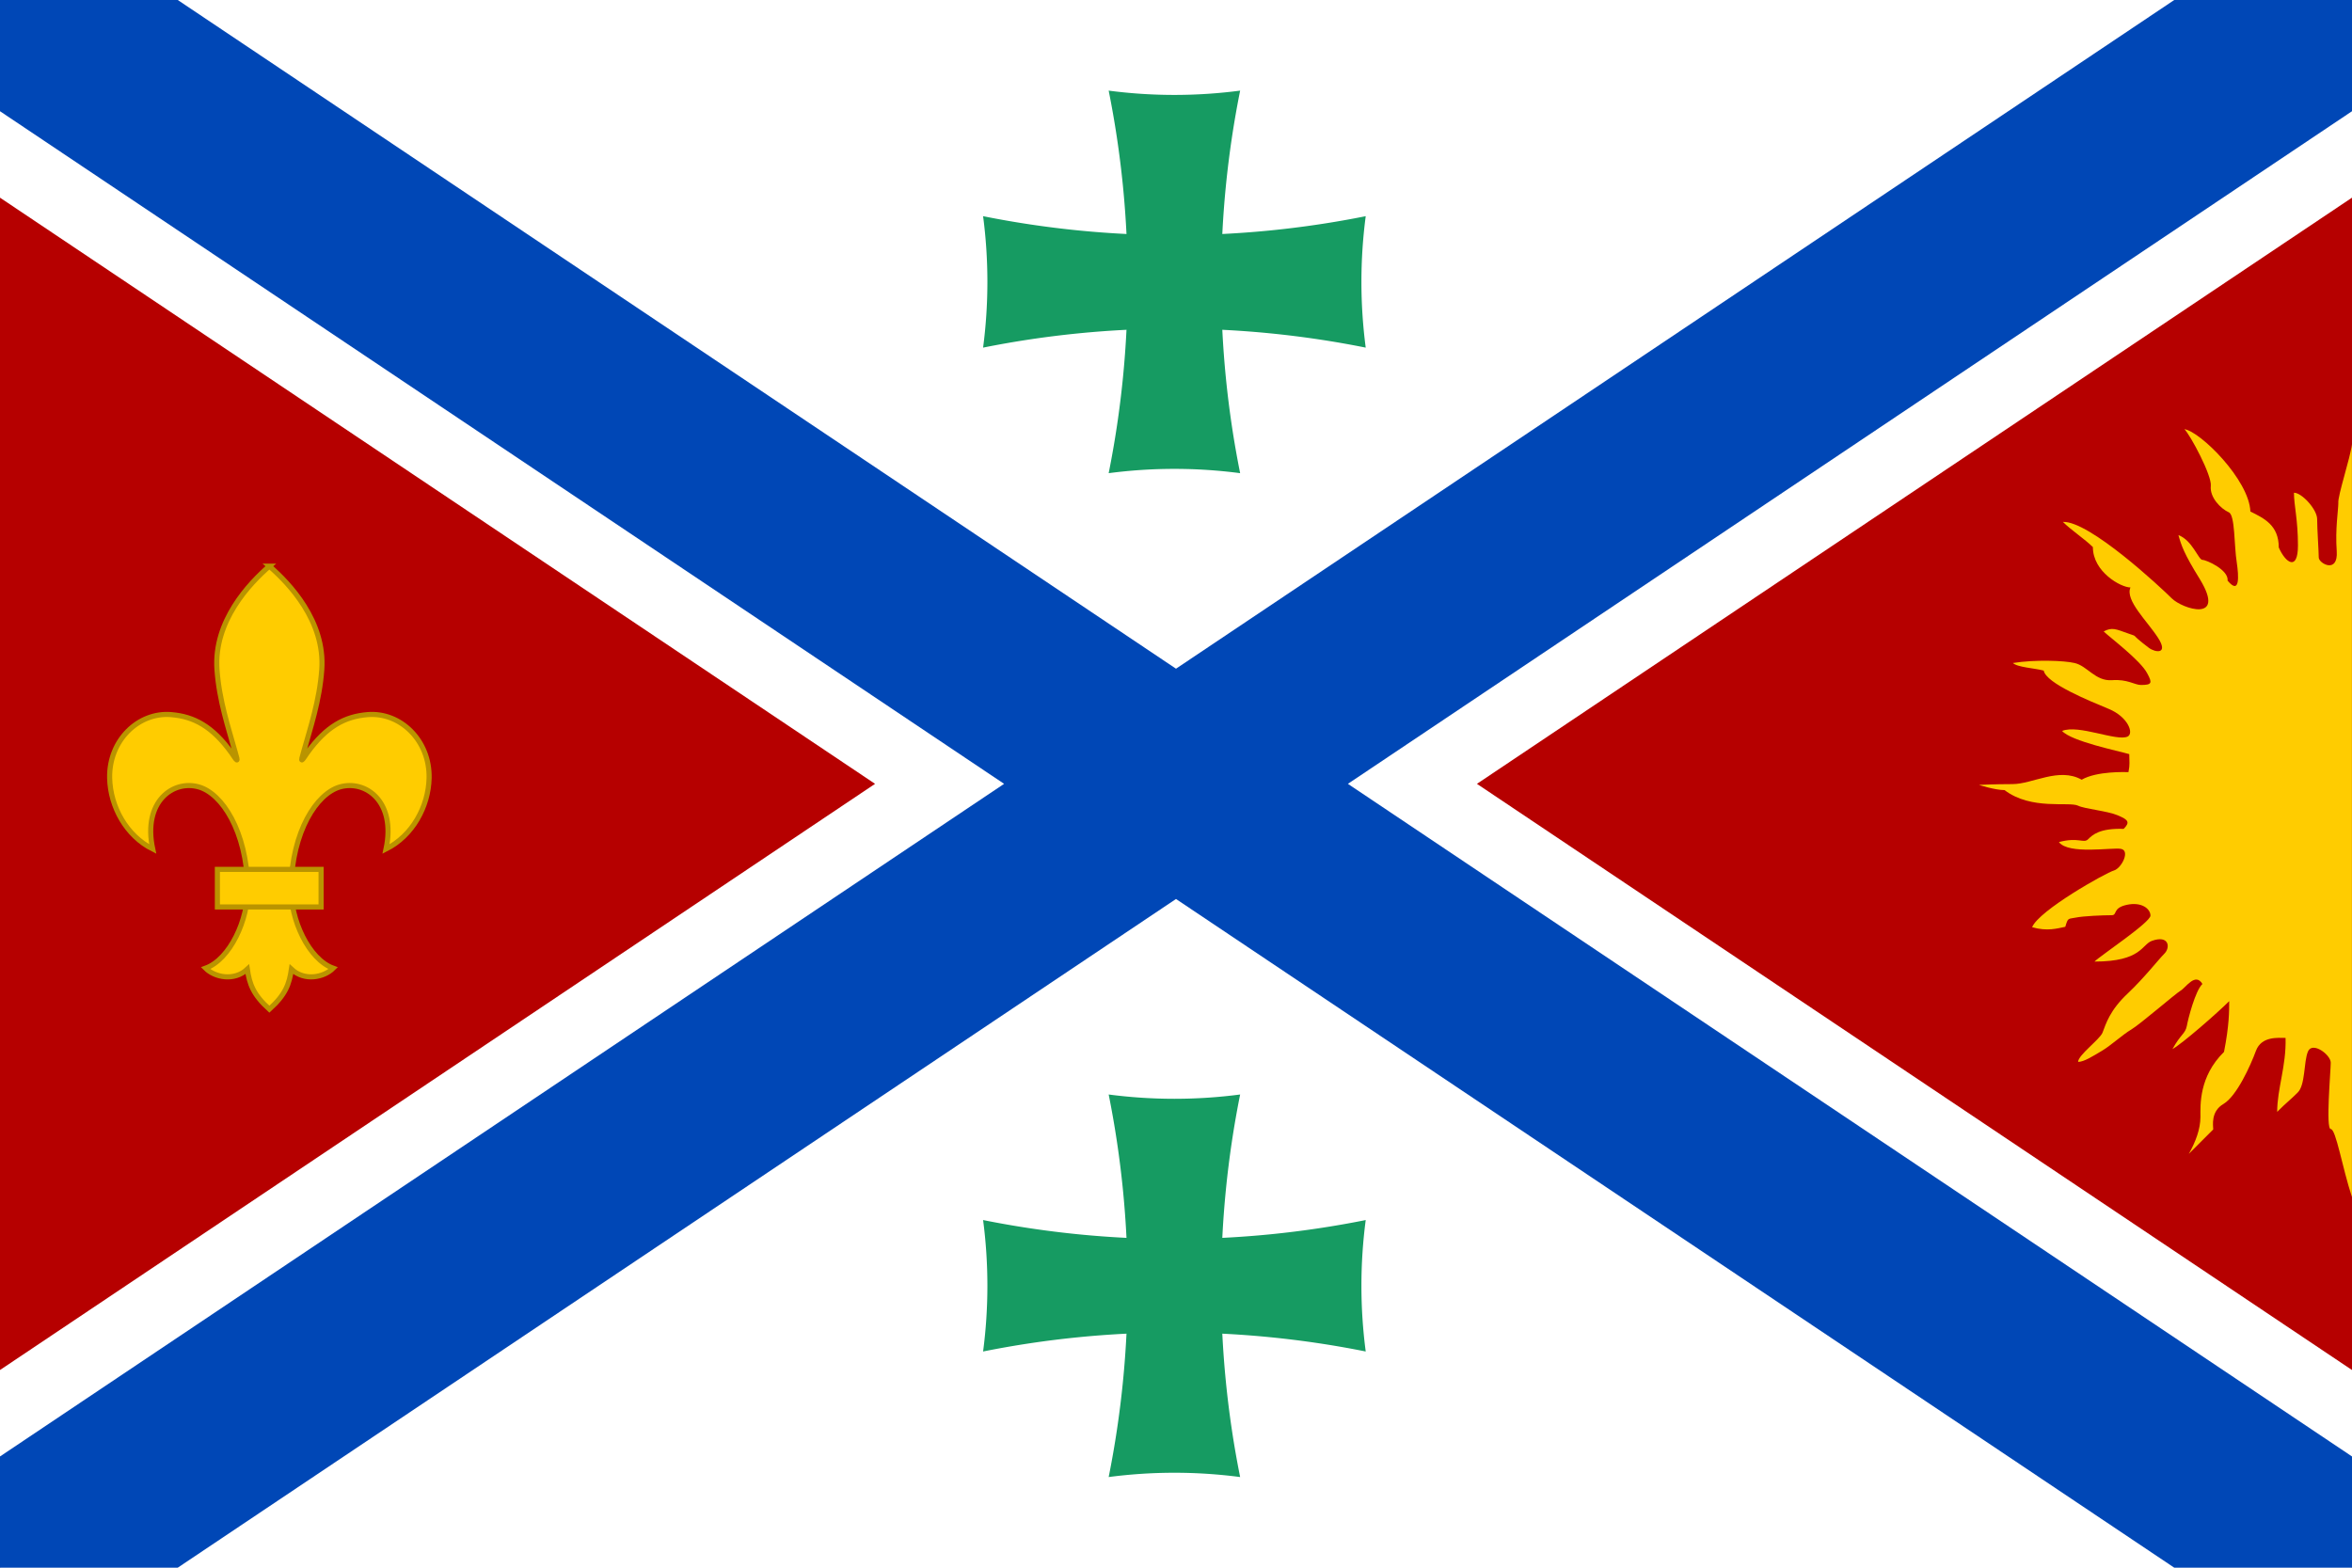 <?xml version="1.0" encoding="UTF-8" standalone="no"?>
<svg
   width="480"
   height="320"
   version="1.1"
   id="svg6"
   sodipodi:docname="Flag_of_Cabotia.svg"
   inkscape:version="1.1.2 (b8e25be833, 2022-02-05)"
   xmlns:inkscape="http://www.inkscape.org/namespaces/inkscape"
   xmlns:sodipodi="http://sodipodi.sourceforge.net/DTD/sodipodi-0.dtd"
   xmlns="http://www.w3.org/2000/svg"
   xmlns:svg="http://www.w3.org/2000/svg">
  <defs
     id="defs10">
    <clipPath
       id="f">
      <path
         d="M -4800,-2400 H 4800 V 2400 H -4800 Z"
         id="path4-3" />
    </clipPath>
    <clipPath
       id="f-8">
      <path
         d="M -4800,-2400 H 4800 V 2400 H -4800 Z"
         id="path4-3-2" />
    </clipPath>
    <clipPath
       id="f-8-7">
      <path
         d="M -4800,-2400 H 4800 V 2400 H -4800 Z"
         id="path4-3-2-4" />
    </clipPath>
  </defs>
  <sodipodi:namedview
     id="namedview8"
     pagecolor="#ffffff"
     bordercolor="#666666"
     borderopacity="1.0"
     inkscape:pageshadow="2"
     inkscape:pageopacity="0.0"
     inkscape:pagecheckerboard="0"
     showgrid="false"
     inkscape:zoom="1.646233"
     inkscape:cx="264.54336"
     inkscape:cy="169.78156"
     inkscape:window-width="1728"
     inkscape:window-height="992"
     inkscape:window-x="-8"
     inkscape:window-y="-8"
     inkscape:window-maximized="1"
     inkscape:current-layer="svg6" />
  <rect
     style="fill:#ffffff;fill-opacity:1;stroke:none;stroke-width:1.044;stroke-linecap:round;stroke-miterlimit:4;stroke-dasharray:none;stroke-opacity:1"
     id="rect31956"
     width="480"
     height="320"
     x="4.8999998e-05"
     y="-9.0000003e-06" />
  <path
     style="fill:#b60000;fill-opacity:1;stroke:none;stroke-width:1px;stroke-linecap:butt;stroke-linejoin:miter;stroke-opacity:1"
     d="M 480,320 240,160 480,2e-6"
     id="path9053"
     sodipodi:nodetypes="ccc" />
  <path
     style="fill:#b60000;stroke:none;stroke-width:1px;stroke-linecap:butt;stroke-linejoin:miter;stroke-opacity:1;fill-opacity:1"
     d="M 4.9e-5,-9e-6 240,160 4.8e-5,320 Z"
     id="path1517"
     sodipodi:nodetypes="cc" />
  <path
     clip-path="url(#f-8-7)"
     fill="none"
     stroke="#0047b6"
     stroke-width="960"
     d="m -4800,2400 9600,-4800 m -9600,0 c 0,0 9600.001,4800 9600,4800"
     id="path12-7-2"
     transform="matrix(0.05,0,0,0.067,240,160)"
     sodipodi:nodetypes="cccc"
     style="fill:#0047b6;fill-opacity:1;stroke:#ffffff;stroke-width:1098.64;stroke-miterlimit:4;stroke-dasharray:none;stroke-opacity:1" />
  <path
     clip-path="url(#f-8)"
     fill="none"
     stroke="#0047b6"
     stroke-width="960"
     d="m -4800,2400 9600,-4800 m -9600,0 c 0,0 9600.001,4800 9600,4800"
     id="path12-7"
     transform="matrix(0.05,0,0,0.067,240,160)"
     sodipodi:nodetypes="cccc"
     style="fill:#0046b6;fill-opacity:1;stroke:#0047b6;stroke-width:627.539;stroke-miterlimit:4;stroke-dasharray:none;stroke-opacity:1" />
  <g
     id="use12"
     transform="matrix(19.083,0,0,19.083,115.636,-18.79)"
     style="fill:#169b62;fill-opacity:1">
    <path
       id="path924"
       d="m 5.797,1.954 a 5.4,5.4 0 0 0 1.406,0 10.4,10.4 0 0 0 0,4.092 5.4,5.4 0 0 0 -1.406,0 10.4,10.4 0 0 0 0,-4.092 z"
       style="fill:#169b62;fill-opacity:1" />
    <path
       id="use926"
       d="m 8.546,3.297 a 5.4,5.4 0 0 0 0,1.406 10.4,10.4 0 0 0 -4.092,0 5.4,5.4 0 0 0 0,-1.406 10.4,10.4 0 0 0 4.092,0 z"
       style="fill:#169b62;fill-opacity:1" />
  </g>
  <g
     id="use12-0"
     transform="matrix(19.083,0,0,19.083,115.636,186.123)"
     style="fill:#169b62;fill-opacity:1">
    <path
       id="path924-7"
       d="m 5.797,1.954 a 5.4,5.4 0 0 0 1.406,0 10.4,10.4 0 0 0 0,4.092 5.4,5.4 0 0 0 -1.406,0 10.4,10.4 0 0 0 0,-4.092 z"
       style="fill:#169b62;fill-opacity:1" />
    <path
       id="use926-0"
       d="m 8.546,3.297 a 5.4,5.4 0 0 0 0,1.406 10.4,10.4 0 0 0 -4.092,0 5.4,5.4 0 0 0 0,-1.406 10.4,10.4 0 0 0 4.092,0 z"
       style="fill:#169b62;fill-opacity:1" />
  </g>
  <g
     id="g4704"
     transform="matrix(2.344,0,0,2.344,-59.786,-177.475)"
     style="fill:#ffcc00;fill-opacity:1;stroke:#b99400;stroke-opacity:1;stroke-width:0.445;stroke-miterlimit:4;stroke-dasharray:none">
    <path
       d="m 48.959,125.017 c -1.722,1.498 -4.863,4.781 -4.561,9.012 0.193,2.707 1.003,5.085 1.577,7.154 0.323,1.072 0.159,0.788 -0.312,0.09 -1.664,-2.307 -3.268,-3.164 -5.255,-3.328 -2.842,-0.238 -5.429,2.238 -5.355,5.53 0.058,2.5 1.46,5.024 3.749,6.173 -0.889,-4.167 1.807,-6.04 4.016,-5.405 2.035,0.585 4.151,3.858 4.257,8.747 0.061,2.818 -1.545,6.265 -3.67,7.038 0.796,0.799 2.492,1.159 3.635,0.087 0.19,1.275 0.484,2.185 1.918,3.485 1.437,-1.299 1.73,-2.209 1.921,-3.485 1.143,1.072 2.839,0.712 3.635,-0.087 -2.127,-0.773 -3.731,-4.22 -3.67,-7.038 0.106,-4.889 2.222,-8.162 4.254,-8.747 2.212,-0.635 4.905,1.238 4.019,5.405 2.289,-1.148 3.691,-3.672 3.749,-6.173 0.074,-3.291 -2.514,-5.768 -5.355,-5.53 -1.987,0.164 -3.59,1.021 -5.255,3.328 -0.471,0.698 -0.635,0.982 -0.312,-0.09 0.574,-2.069 1.384,-4.448 1.577,-7.154 0.302,-4.231 -2.839,-7.514 -4.564,-9.012 z"
       id="path148"
       style="fill:#ffcc00;fill-opacity:1;stroke:#b99400;stroke-width:0.445;stroke-miterlimit:4;stroke-dasharray:none;stroke-opacity:1"
       sodipodi:nodetypes="cccccccsscccccccccccccc" />
    <path
       d="m 44.432,151.422 v 3.273 h 9.03 v -3.273 z"
       id="path150"
       style="fill:#ffcc00;fill-opacity:1;stroke:#b99400;stroke-width:0.445;stroke-miterlimit:4;stroke-dasharray:none;stroke-opacity:1"
       sodipodi:nodetypes="ccccc" />
  </g>
  <path
     id="path826"
     d="M 479.986,90.706 V 244.331 c -1.958,-5.956 -3.263,-13.869 -4.324,-13.869 -1.061,0 0,-11.911 0,-13.543 0,-1.632 -3.753,-4.406 -4.65,-2.284 -0.897,2.121 -0.49,6.853 -2.121,8.403 -1.55,1.55 -2.121,1.876 -4.161,3.916 0,-4.732 1.876,-9.382 1.713,-15.093 -1.469,0 -4.895,-0.408 -6.037,2.611 -1.142,3.1 -3.916,9.219 -6.608,10.851 -2.692,1.55 -2.121,4.487 -2.121,5.221 l -4.977,4.977 c 1.387,-2.448 2.366,-5.058 2.366,-7.506 0,-2.448 -0.326,-8.24 4.814,-13.298 1.061,-5.385 1.061,-8.403 1.061,-10.361 -2.448,2.448 -9.545,8.648 -11.585,9.79 1.713,-3.1 2.611,-3.1 2.937,-4.732 0.245,-1.387 1.713,-7.179 3.182,-8.566 -1.469,-2.448 -3.427,0.816 -4.487,1.387 -0.979,0.571 -8.24,6.853 -10.035,7.914 -1.795,1.061 -4.161,3.263 -5.956,4.324 -1.795,1.061 -3.671,2.284 -4.895,2.284 0,-1.387 4.406,-4.569 4.977,-5.956 0.734,-1.876 1.469,-4.569 5.221,-8.077 3.345,-3.182 6.2,-6.853 7.424,-8.077 1.224,-1.224 0.979,-3.834 -2.529,-2.611 -2.121,0.734 -2.121,4.242 -11.748,4.242 1.224,-1.224 11.422,-7.995 11.422,-9.382 0,-1.387 -1.795,-2.855 -4.814,-2.203 -3.019,0.653 -1.876,2.121 -3.1,2.121 -1.713,0 -5.793,0.163 -7.343,0.49 -1.55,0.326 -1.55,-0.082 -2.121,1.876 -1.632,0.326 -3.671,0.979 -6.772,0.082 1.387,-3.427 15.012,-11.096 16.725,-11.585 1.55,-0.49 3.345,-4.079 1.387,-4.406 -1.795,-0.326 -10.688,1.224 -12.646,-1.387 3.998,-1.061 5.058,0.326 5.956,-0.571 0.897,-0.897 2.366,-2.284 7.261,-2.121 1.387,-1.387 0.897,-1.876 -1.224,-2.774 -2.121,-0.897 -6.772,-1.305 -8.077,-1.958 -1.876,-0.897 -9.545,0.979 -15.012,-3.182 -1.958,0 -5.221,-1.061 -5.221,-1.061 0,0 3.182,-0.163 6.853,-0.163 4.079,0 9.464,-3.508 14.114,-0.897 3.1,-1.795 8.974,-1.55 9.545,-1.55 0.326,-1.632 0.163,-2.04 0.163,-3.671 -2.203,-0.653 -11.83,-2.611 -13.706,-4.732 3.345,-1.387 11.177,2.203 13.38,1.142 1.305,-0.653 0.082,-3.998 -3.834,-5.629 -3.916,-1.632 -12.809,-5.221 -13.298,-7.832 -1.713,-0.49 -5.385,-0.653 -6.282,-1.55 4.569,-0.734 10.524,-0.49 12.564,0 2.611,0.571 4.242,3.753 7.669,3.508 3.1,-0.245 4.65,0.979 5.874,0.979 2.284,0 2.366,-0.408 1.305,-2.366 -1.387,-2.692 -7.751,-7.424 -8.893,-8.566 1.713,-0.897 2.448,-0.49 4.977,0.408 2.448,0.897 -0.082,-0.326 4.242,2.937 1.305,0.979 4.079,1.387 1.876,-2.04 -2.203,-3.427 -6.772,-7.669 -5.629,-10.28 -1.958,0 -7.669,-3.182 -7.669,-8.24 -1.55,-1.55 -4.487,-3.508 -6.119,-5.14 5.385,-0.245 19.988,13.38 22.191,15.583 2.203,2.203 11.177,5.058 5.793,-3.834 -3.345,-5.385 -3.834,-7.016 -4.406,-9.056 2.855,1.061 4.079,5.058 4.895,5.058 0.816,0 5.385,2.04 5.14,4.242 2.529,3.019 2.284,-0.897 1.876,-3.671 -0.571,-3.508 -0.326,-9.709 -1.632,-10.28 -1.632,-0.734 -3.916,-3.019 -3.671,-5.385 0.245,-2.121 -4.161,-10.361 -5.385,-11.585 3.263,0.49 13.217,10.361 13.462,16.807 2.774,1.387 5.793,2.774 5.793,7.343 1.387,3.182 3.916,4.895 3.916,-0.408 0,-5.303 -0.816,-8.158 -0.816,-10.769 1.632,0 4.732,3.427 4.732,5.385 0,1.958 0.326,6.608 0.326,7.832 0,1.224 3.998,3.427 3.671,-1.305 -0.326,-4.569 0.326,-8.403 0.326,-9.79 -0.163,-1.469 2.448,-9.219 2.774,-11.993 z"
     fill="#ffcc00"
     style="stroke-width:0.816" />
</svg>

